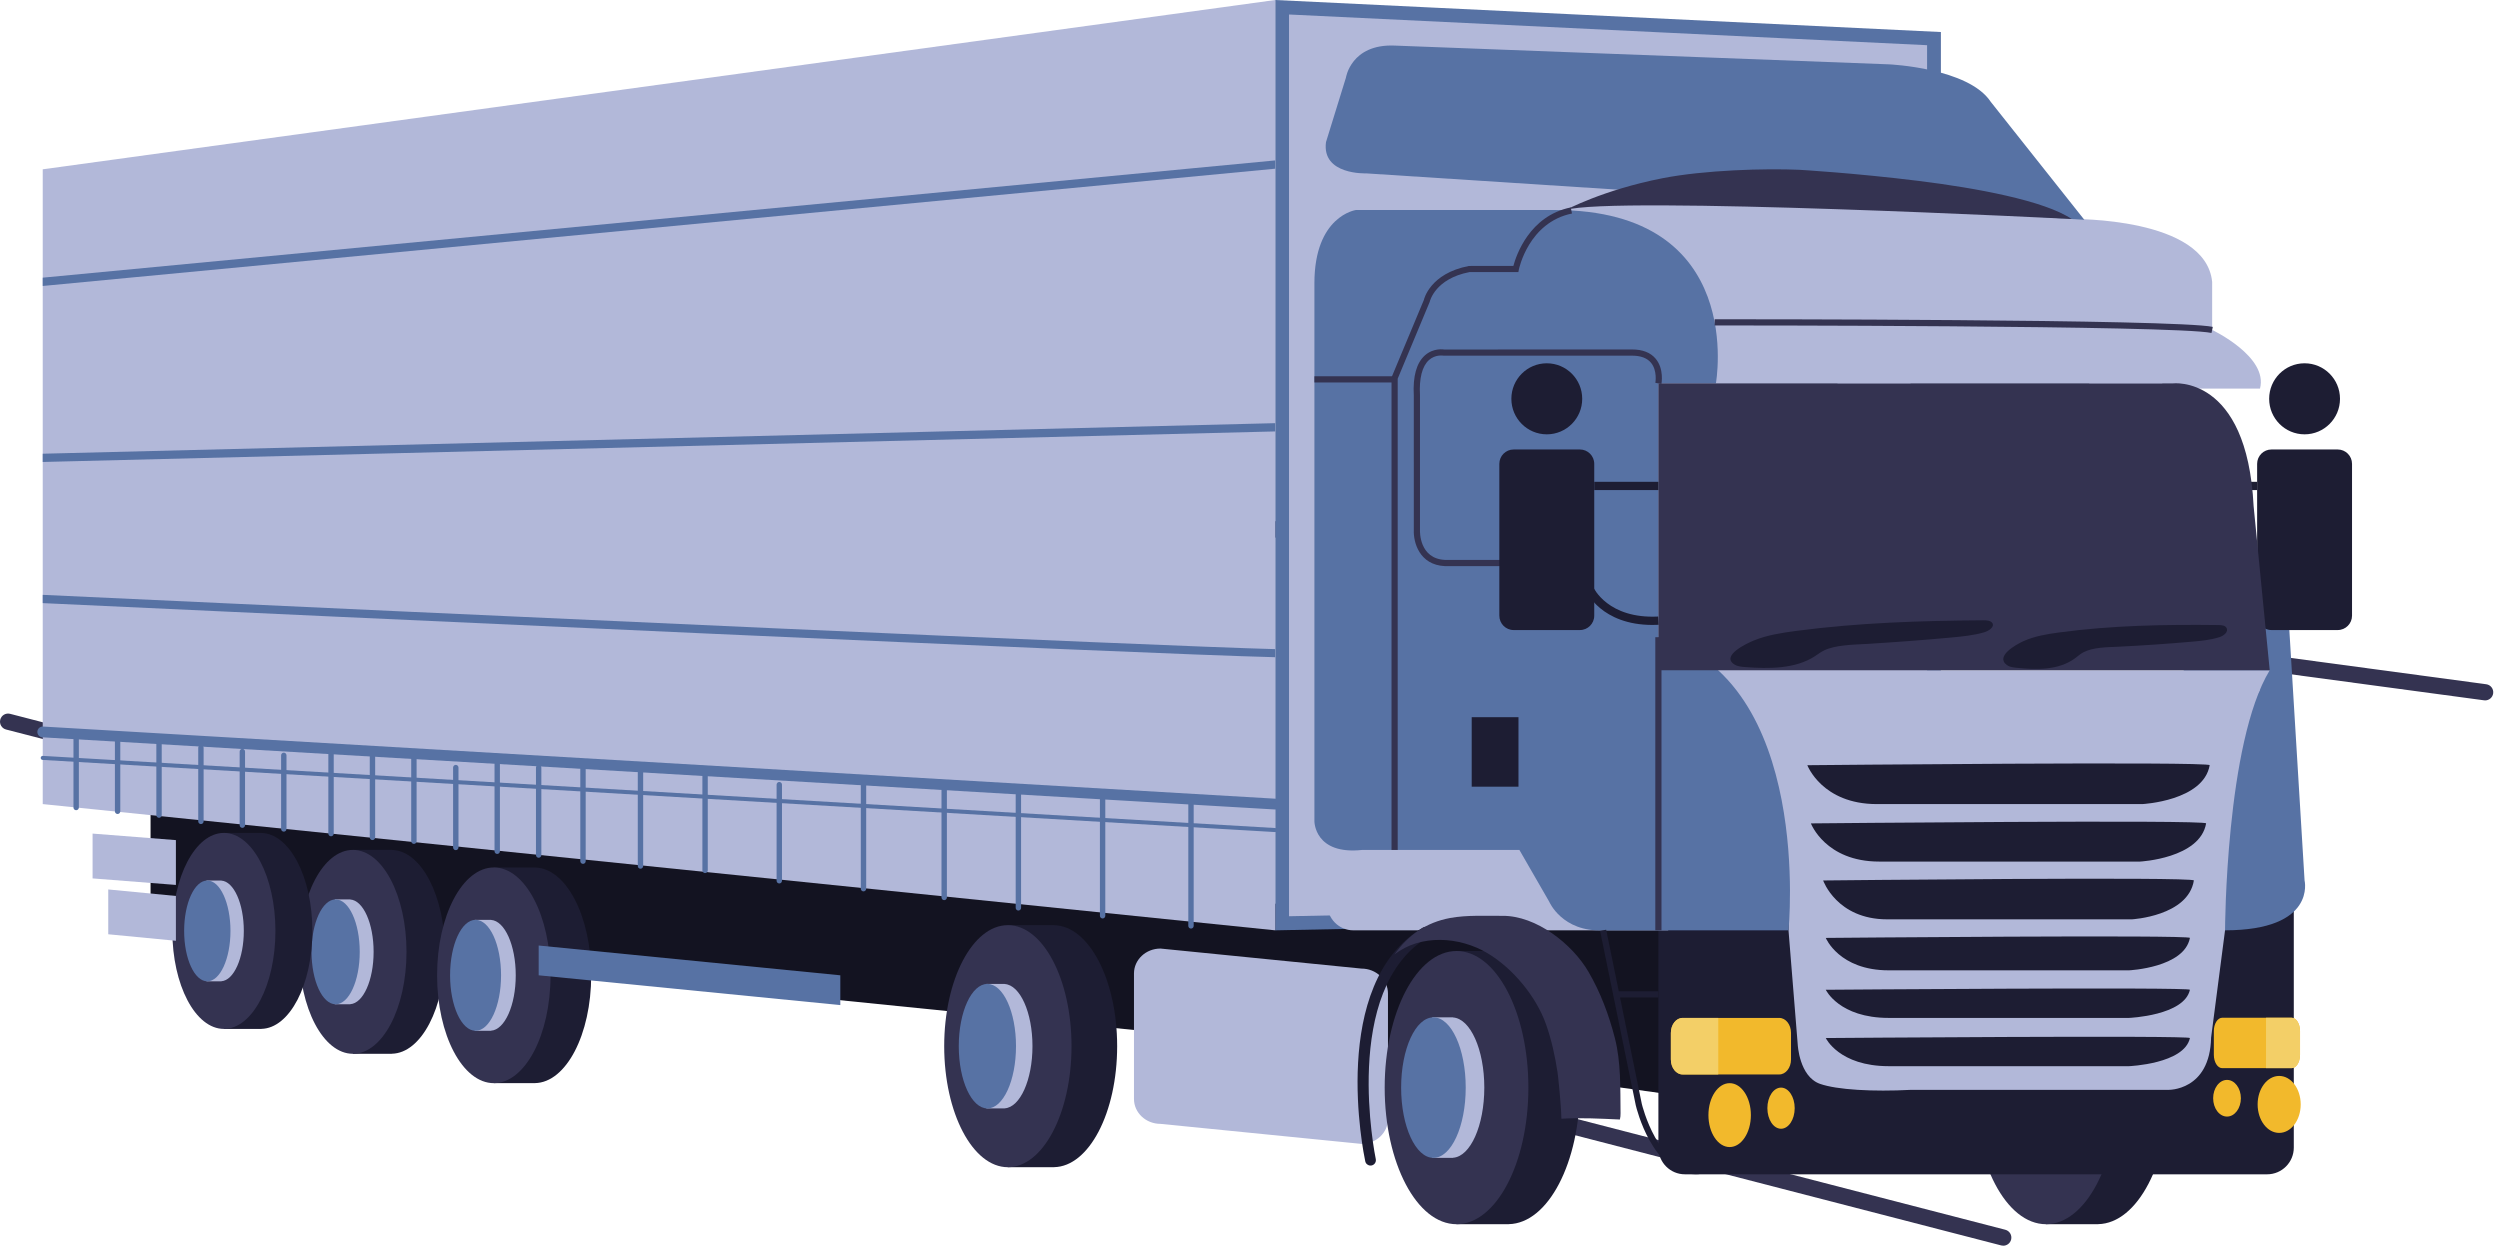 <svg width="181" height="91" viewBox="0 0 181 91" fill="none" xmlns="http://www.w3.org/2000/svg">
<path d="M179.927 50.708C179.901 50.708 179.875 50.707 179.848 50.703L24.595 29.801C24.275 29.758 24.05 29.463 24.093 29.142C24.136 28.82 24.43 28.596 24.751 28.638L180.004 49.54C180.325 49.583 180.549 49.878 180.506 50.199C180.467 50.494 180.216 50.708 179.927 50.708Z" fill="#343351"/>
<path d="M145.038 90.189C144.99 90.189 144.941 90.182 144.892 90.17L0.439 52.817C0.126 52.736 -0.062 52.416 0.019 52.102C0.099 51.788 0.419 51.6 0.731 51.681L145.184 89.034C145.497 89.115 145.685 89.434 145.605 89.748C145.536 90.013 145.299 90.189 145.038 90.189Z" fill="#343351"/>
<path d="M157.059 78.743C157.059 73.314 154.757 68.911 151.908 68.858V68.853H148.127V71.856C147.218 73.637 146.655 76.064 146.655 78.743C146.655 81.422 147.218 83.848 148.127 85.629V88.633H151.908V88.628C154.757 88.575 157.059 84.172 157.059 78.743Z" fill="#1D1D33"/>
<path d="M148.128 88.633C151.001 88.633 153.33 84.205 153.33 78.743C153.33 73.281 151.001 68.853 148.128 68.853C145.255 68.853 142.926 73.281 142.926 78.743C142.926 84.205 145.255 88.633 148.128 88.633Z" fill="#343351"/>
<path d="M150.139 78.743C150.139 75.987 149.131 73.749 147.874 73.663V73.656H146.369V74.728C145.818 75.659 145.463 77.109 145.463 78.743C145.463 80.377 145.818 81.827 146.369 82.758V83.83H147.874V83.822C149.131 83.737 150.139 81.499 150.139 78.743Z" fill="#B2B8D9"/>
<path d="M146.455 83.83C147.746 83.83 148.793 81.553 148.793 78.743C148.793 75.934 147.746 73.656 146.455 73.656C145.163 73.656 144.117 75.934 144.117 78.743C144.117 81.553 145.163 83.83 146.455 83.83Z" fill="#E03A5E"/>
<path d="M122.907 79.513L101.407 76.527L10.901 67.356V58.332L102.347 66.302L121.262 65.728L122.907 79.513Z" fill="#131321"/>
<path d="M32.214 68.913C32.214 64.862 30.496 61.576 28.37 61.536V61.532H25.549V63.774C24.87 65.103 24.45 66.914 24.45 68.913C24.45 70.912 24.869 72.723 25.549 74.052V76.294H28.37V76.29C30.496 76.251 32.214 72.965 32.214 68.913Z" fill="#1D1D33"/>
<path d="M25.549 76.295C27.693 76.295 29.431 72.99 29.431 68.914C29.431 64.838 27.693 61.533 25.549 61.533C23.405 61.533 21.667 64.838 21.667 68.914C21.667 72.99 23.405 76.295 25.549 76.295Z" fill="#343351"/>
<path d="M27.05 68.913C27.05 66.857 26.298 65.186 25.359 65.123V65.117H24.236V65.917C23.825 66.611 23.56 67.694 23.56 68.913C23.56 70.133 23.825 71.215 24.236 71.909V72.71H25.359V72.703C26.297 72.641 27.05 70.97 27.05 68.913Z" fill="#B2B8D9"/>
<path d="M26.045 68.914C26.045 71.011 25.264 72.71 24.3 72.71C23.336 72.71 22.555 71.011 22.555 68.914C22.555 66.817 23.336 65.117 24.3 65.117C25.264 65.117 26.045 66.817 26.045 68.914Z" fill="#5772A4"/>
<path d="M98.569 82.818L84.02 81.368C82.96 81.368 82.1 80.561 82.1 79.565V70.478C82.1 69.482 82.96 68.675 84.02 68.675L98.569 70.126C99.629 70.126 100.489 70.933 100.489 71.928V81.016C100.489 82.011 99.629 82.818 98.569 82.818Z" fill="#B2B8D9"/>
<path d="M140.021 2.796V65.891L92.825 66.846V0.525L140.021 2.796Z" fill="#B2B8D9" stroke="#5772A4"/>
<path d="M164.142 85.02H121.987C120.927 85.02 120.068 84.159 120.068 83.096V65.48H166.071V83.086C166.071 84.154 165.207 85.02 164.142 85.02Z" fill="#1D1D33"/>
<path d="M120.778 67.356H97.982C96.942 67.356 96.099 66.51 96.099 65.467V59.462H120.778V67.356Z" fill="#B2B8D9"/>
<path d="M165.726 45.246L166.851 63.743C166.851 63.743 167.731 67.344 161.093 67.356L155.715 51.924L161.401 43.866L165.726 45.246Z" fill="#5772A4"/>
<path d="M129.488 67.356L130.155 75.617C130.155 75.617 130.262 77.935 131.762 78.469C132.995 78.907 135.632 79.047 138.327 78.906H156.973C156.973 78.906 160.002 79.002 160.084 75.12L161.093 67.356C161.093 67.356 161.135 53.768 164.328 48.528H124.394C124.394 48.528 126.366 49.893 127.781 53.69C128.973 56.888 129.665 62.031 129.488 67.356Z" fill="#B2B8D9"/>
<path d="M163.416 34.883H158.771V35.481H163.416V34.883Z" fill="#1D1D33"/>
<path d="M159.2 45.246C162.906 45.246 163.998 42.833 164.045 42.727L163.498 42.488L163.771 42.607L163.498 42.486C163.456 42.582 162.413 44.818 158.786 44.637L158.756 45.235C158.908 45.243 159.056 45.246 159.2 45.246Z" fill="#1D1D33"/>
<path d="M164.454 45.616H169.249C169.822 45.616 170.287 45.15 170.287 44.575V33.583C170.287 33.008 169.822 32.542 169.249 32.542H164.454C163.881 32.542 163.416 33.008 163.416 33.583V44.575C163.416 45.15 163.881 45.616 164.454 45.616Z" fill="#1D1D33"/>
<path d="M166.851 31.446C168.268 31.446 169.416 30.294 169.416 28.874C169.416 27.453 168.268 26.302 166.851 26.302C165.435 26.302 164.287 27.453 164.287 28.874C164.287 30.294 165.435 31.446 166.851 31.446Z" fill="#1D1D33"/>
<path d="M149.992 15.857C149.992 15.857 159.698 15.702 160.16 20.412V23.887C160.16 23.887 164.24 25.817 163.624 28.133H124.272L113.766 15.238L119.498 13.087L149.992 15.857Z" fill="#B2B8D9"/>
<path d="M120.068 11.258H97.551V16.693H120.068V11.258Z" fill="#B2B8D9"/>
<path d="M125.71 49.967C125.71 49.967 133.069 49.401 133.553 53.38H127.655C127.655 53.38 127.088 51.462 125.71 49.967Z" fill="#B2B8D9"/>
<path d="M163.619 49.967C163.619 49.967 157.034 49.401 156.55 53.38H162.447C162.447 53.38 162.827 51.199 163.619 49.967Z" fill="#B2B8D9"/>
<path d="M159.981 55.401C160.031 55.115 130.851 55.401 130.851 55.401C130.851 55.401 131.916 58.216 135.883 58.216H155.11C155.11 58.216 159.53 57.989 159.981 55.401Z" fill="#1D1D33"/>
<path d="M159.723 59.614C159.772 59.332 131.109 59.614 131.109 59.614C131.109 59.614 132.155 62.378 136.052 62.378H154.938C154.938 62.378 159.28 62.156 159.723 59.614Z" fill="#1D1D33"/>
<path d="M158.836 63.746C158.882 63.459 131.996 63.746 131.996 63.746C131.996 63.746 132.977 66.56 136.633 66.56H154.348C154.348 66.56 158.42 66.334 158.836 63.746Z" fill="#1D1D33"/>
<path d="M158.55 67.905C158.595 67.666 132.186 67.905 132.186 67.905C132.186 67.905 133.149 70.252 136.741 70.252H154.142C154.142 70.252 158.141 70.063 158.55 67.905Z" fill="#1D1D33"/>
<path d="M158.55 71.659C158.595 71.452 132.186 71.659 132.186 71.659C132.186 71.659 133.149 73.697 136.741 73.697H154.142C154.142 73.697 158.141 73.533 158.55 71.659Z" fill="#1D1D33"/>
<path d="M158.55 75.154C158.595 74.946 132.186 75.154 132.186 75.154C132.186 75.154 133.149 77.191 136.741 77.191H154.142C154.142 77.191 158.141 77.027 158.55 75.154Z" fill="#1D1D33"/>
<path d="M124.531 66.644H123.928C123.613 66.644 123.358 66.389 123.358 66.073V60.033C123.358 59.718 123.613 59.462 123.928 59.462H124.531C124.846 59.462 125.1 59.718 125.1 60.033V66.073C125.101 66.389 124.846 66.644 124.531 66.644Z" fill="#B2B8D9"/>
<path d="M112.584 15.205H98.164C98.164 15.205 95.163 15.626 95.163 20.511V59.462C95.163 59.462 95.163 61.922 98.648 61.533H110.003L112.165 65.286C112.165 65.286 113.1 67.486 116.068 67.356H129.488C129.488 67.356 131.295 49.239 120.068 46.133V27.758H124.23C124.23 27.758 126.52 15.205 112.584 15.205Z" fill="#5772A4"/>
<path d="M101.194 61.533H100.746V27.325L103.087 21.718C103.091 21.679 103.525 19.795 106.348 19.256L109.569 19.252C109.77 18.498 110.724 15.629 113.722 15.018L113.811 15.458C110.661 16.1 109.972 19.484 109.965 19.518L109.93 19.7H106.39C103.915 20.177 103.527 21.785 103.512 21.853L101.194 27.415V61.533H101.194Z" fill="#343351"/>
<path d="M109.938 51.924H106.551V56.956H109.938V51.924Z" fill="#1D1D33"/>
<path d="M100.971 27.242H95.164V27.691H100.971V27.242Z" fill="#343351"/>
<path d="M110.616 40.988H104.616C102.745 40.903 102.323 39.242 102.36 38.376L102.359 28.631C102.283 27.25 102.555 26.268 103.168 25.725C103.792 25.173 104.528 25.299 104.559 25.305L118.165 25.301C118.93 25.301 119.506 25.529 119.877 25.978C120.484 26.712 120.296 27.755 120.288 27.799L119.848 27.716C119.85 27.707 120.004 26.831 119.531 26.262C119.248 25.922 118.789 25.75 118.165 25.75H104.519C104.457 25.743 103.917 25.657 103.459 26.066C102.964 26.509 102.739 27.392 102.807 28.618L102.807 38.385C102.804 38.478 102.749 40.453 104.626 40.538L110.616 40.538V40.988Z" fill="#343351"/>
<path d="M120.292 46.133H119.844V67.356H120.292V46.133Z" fill="#343351"/>
<path d="M163.161 36.639C162.683 27.078 157.296 27.758 157.296 27.758H120.068V48.528H164.328L163.161 36.639Z" fill="#343351"/>
<path d="M138.327 26.011H133.036V27.747H138.327V26.011Z" fill="#B2B8D9"/>
<path d="M156.55 26.011H151.26V27.747H156.55V26.011Z" fill="#B2B8D9"/>
<path d="M98.906 12.552C98.906 12.552 95.68 12.682 96.002 10.288L97.443 5.629C97.443 5.629 97.809 3.171 100.97 3.3L136.778 4.659C136.778 4.659 142.521 4.917 144.133 7.376L150.908 15.917L98.906 12.552Z" fill="#5772A4"/>
<path d="M113.358 15.205C113.358 15.205 116.039 13.756 120.342 12.908C123.411 12.303 127.845 12.186 130.262 12.293C130.262 12.293 134.254 12.521 138.944 13.102C143.058 13.611 148.021 14.524 149.992 15.857C149.992 15.857 116.649 14.17 113.358 15.205Z" fill="#343351"/>
<path d="M160.113 24.106C157.482 23.546 124.474 23.564 124.143 23.563L124.143 23.114C125.505 23.115 157.529 23.098 160.206 23.667L160.113 24.106Z" fill="#343351"/>
<path d="M120.068 34.883H115.423V35.481H120.068V34.883Z" fill="#1D1D33"/>
<path d="M119.639 45.246C115.933 45.246 114.841 42.833 114.794 42.727L115.341 42.488L115.068 42.607L115.341 42.486C115.383 42.582 116.426 44.818 120.053 44.637L120.083 45.235C119.931 45.243 119.783 45.246 119.639 45.246Z" fill="#1D1D33"/>
<path d="M114.385 45.616H109.59C109.017 45.616 108.552 45.15 108.552 44.575V33.583C108.552 33.008 109.017 32.542 109.59 32.542H114.385C114.958 32.542 115.423 33.008 115.423 33.583V44.575C115.423 45.15 114.958 45.616 114.385 45.616Z" fill="#1D1D33"/>
<path d="M111.988 31.446C113.404 31.446 114.552 30.294 114.552 28.874C114.552 27.453 113.404 26.302 111.988 26.302C110.571 26.302 109.423 27.453 109.423 28.874C109.423 30.294 110.571 31.446 111.988 31.446Z" fill="#1D1D33"/>
<path d="M129.669 74.78V76.707C129.669 77.305 129.289 77.79 128.819 77.79H121.822C121.352 77.79 120.971 77.306 120.971 76.707V74.78C120.971 74.182 121.352 73.697 121.822 73.697H128.819C129.289 73.697 129.669 74.181 129.669 74.78Z" fill="#F2B92C"/>
<path d="M124.402 73.697V77.79H121.822C121.352 77.79 120.971 77.306 120.971 76.707V74.78C120.971 74.182 121.352 73.697 121.822 73.697H124.402Z" fill="#F3CF67"/>
<path d="M126.764 80.734C126.764 82.011 126.076 83.047 125.227 83.047C124.378 83.047 123.69 82.011 123.69 80.734C123.69 79.456 124.378 78.421 125.227 78.421C126.076 78.42 126.764 79.456 126.764 80.734Z" fill="#F2B92C"/>
<path d="M129.936 80.232C129.936 81.054 129.493 81.721 128.947 81.721C128.4 81.721 127.958 81.054 127.958 80.232C127.958 79.41 128.4 78.743 128.947 78.743C129.493 78.743 129.936 79.41 129.936 80.232Z" fill="#F2B92C"/>
<path d="M160.282 74.65V76.369C160.282 76.903 160.555 77.335 160.892 77.335H165.912C166.249 77.335 166.522 76.903 166.522 76.369V74.65C166.522 74.116 166.249 73.684 165.912 73.684H160.892C160.555 73.684 160.282 74.116 160.282 74.65Z" fill="#F2B92C"/>
<path d="M164.061 73.684V77.335H165.912C166.249 77.335 166.522 76.903 166.522 76.369V74.65C166.522 74.116 166.249 73.684 165.912 73.684H164.061V73.684Z" fill="#F3CF67"/>
<path d="M165.012 82.022C165.873 82.022 166.571 81.099 166.571 79.959C166.571 78.82 165.873 77.897 165.012 77.897C164.15 77.897 163.452 78.82 163.452 79.959C163.452 81.099 164.15 82.022 165.012 82.022Z" fill="#F2B92C"/>
<path d="M160.232 79.512C160.232 80.246 160.682 80.84 161.236 80.84C161.791 80.84 162.24 80.246 162.24 79.512C162.24 78.779 161.791 78.185 161.236 78.185C160.682 78.185 160.232 78.779 160.232 79.512Z" fill="#F2B92C"/>
<path d="M114.384 78.743C114.384 73.314 112.083 68.911 109.234 68.858V68.853H105.453V71.856C104.543 73.637 103.981 76.064 103.981 78.743C103.981 81.422 104.543 83.848 105.453 85.629V88.633H109.234V88.628C112.083 88.575 114.384 84.172 114.384 78.743Z" fill="#1D1D33"/>
<path d="M105.453 88.633C108.326 88.633 110.655 84.205 110.655 78.743C110.655 73.281 108.326 68.853 105.453 68.853C102.58 68.853 100.251 73.281 100.251 78.743C100.251 84.205 102.58 88.633 105.453 88.633Z" fill="#343351"/>
<path d="M107.464 78.743C107.464 75.987 106.456 73.749 105.199 73.663V73.656H103.694V74.728C103.144 75.659 102.788 77.109 102.788 78.743C102.788 80.377 103.144 81.827 103.694 82.758V83.83H105.199V83.822C106.456 83.737 107.464 81.499 107.464 78.743Z" fill="#B2B8D9"/>
<path d="M106.118 78.743C106.118 81.553 105.071 83.83 103.78 83.83C102.489 83.83 101.442 81.552 101.442 78.743C101.442 75.933 102.489 73.656 103.78 73.656C105.071 73.656 106.118 75.933 106.118 78.743Z" fill="#5772A4"/>
<path d="M80.882 75.743C80.882 70.933 78.843 67.032 76.319 66.985V66.981H72.969V69.642C72.163 71.22 71.664 73.37 71.664 75.743C71.664 78.117 72.163 80.267 72.969 81.845V84.506H76.319V84.502C78.844 84.455 80.882 80.554 80.882 75.743Z" fill="#1D1D33"/>
<path d="M72.969 84.506C75.515 84.506 77.578 80.583 77.578 75.743C77.578 70.904 75.515 66.981 72.969 66.981C70.424 66.981 68.36 70.904 68.36 75.743C68.36 80.583 70.424 84.506 72.969 84.506Z" fill="#343351"/>
<path d="M74.751 75.743C74.751 73.302 73.858 71.318 72.744 71.243V71.236H71.41V72.185C70.923 73.01 70.608 74.295 70.608 75.743C70.608 77.191 70.923 78.476 71.41 79.3V80.25H72.744V80.243C73.858 80.168 74.751 78.185 74.751 75.743Z" fill="#B2B8D9"/>
<path d="M71.487 80.251C72.631 80.251 73.559 78.233 73.559 75.743C73.559 73.254 72.631 71.236 71.487 71.236C70.343 71.236 69.415 73.254 69.415 75.743C69.415 78.233 70.343 80.251 71.487 80.251Z" fill="#5772A4"/>
<path d="M42.803 70.612C42.803 66.326 40.986 62.85 38.737 62.809V62.805H35.752V65.176C35.034 66.582 34.59 68.498 34.59 70.613C34.59 72.728 35.034 74.644 35.752 76.049V78.421H38.737V78.417C40.987 78.374 42.803 74.898 42.803 70.612Z" fill="#1D1D33"/>
<path d="M35.752 78.421C38.02 78.421 39.859 74.925 39.859 70.612C39.859 66.3 38.02 62.804 35.752 62.804C33.484 62.804 31.646 66.3 31.646 70.612C31.646 74.925 33.484 78.421 35.752 78.421Z" fill="#343351"/>
<path d="M37.34 70.612C37.34 68.436 36.545 66.669 35.552 66.602V66.596H34.364V67.442C33.93 68.177 33.649 69.322 33.649 70.612C33.649 71.902 33.93 73.047 34.364 73.782V74.628H35.552V74.622C36.545 74.555 37.34 72.788 37.34 70.612Z" fill="#B2B8D9"/>
<path d="M36.277 70.612C36.277 72.83 35.451 74.629 34.431 74.629C33.412 74.629 32.586 72.83 32.586 70.612C32.586 68.394 33.412 66.596 34.431 66.596C35.451 66.596 36.277 68.394 36.277 70.612Z" fill="#5772A4"/>
<path d="M22.616 67.398C22.616 63.504 20.965 60.345 18.921 60.307V60.303H16.209V62.458C15.556 63.736 15.153 65.476 15.153 67.398C15.153 69.32 15.556 71.061 16.209 72.338V74.493H18.921V74.49C20.965 74.451 22.616 71.293 22.616 67.398Z" fill="#1D1D33"/>
<path d="M16.209 74.493C18.27 74.493 19.941 71.317 19.941 67.398C19.941 63.48 18.27 60.303 16.209 60.303C14.148 60.303 12.478 63.48 12.478 67.398C12.478 71.317 14.148 74.493 16.209 74.493Z" fill="#343351"/>
<path d="M17.652 67.398C17.652 65.422 16.929 63.816 16.027 63.755V63.749H14.947V64.518C14.553 65.185 14.297 66.226 14.297 67.398C14.297 68.57 14.553 69.611 14.947 70.279V71.048H16.027V71.042C16.929 70.981 17.652 69.375 17.652 67.398Z" fill="#B2B8D9"/>
<path d="M15.009 71.048C15.935 71.048 16.686 69.414 16.686 67.398C16.686 65.383 15.935 63.749 15.009 63.749C14.083 63.749 13.332 65.383 13.332 67.398C13.332 69.414 14.083 71.048 15.009 71.048Z" fill="#5772A4"/>
<path d="M3.094 58.216L92.325 67.356V0L3.094 12.258V58.216Z" fill="#B2B8D9"/>
<path d="M92.325 58.607C92.317 58.607 92.309 58.606 92.302 58.606L3.072 53.382C2.857 53.37 2.693 53.185 2.705 52.969C2.717 52.754 2.903 52.589 3.117 52.602L92.348 57.826C92.563 57.838 92.727 58.023 92.714 58.239C92.702 58.447 92.53 58.607 92.325 58.607Z" fill="#5772A4"/>
<path d="M92.325 60.243C92.322 60.243 92.319 60.243 92.316 60.242L3.086 55.019C3.005 55.014 2.944 54.945 2.948 54.864C2.953 54.783 3.022 54.72 3.103 54.726L92.333 59.95C92.414 59.954 92.475 60.024 92.471 60.104C92.466 60.183 92.402 60.243 92.325 60.243Z" fill="#5772A4"/>
<path d="M5.514 58.659C5.406 58.659 5.319 58.572 5.319 58.464V53.134C5.319 53.026 5.406 52.938 5.514 52.938C5.621 52.938 5.709 53.026 5.709 53.134V58.464C5.709 58.572 5.621 58.659 5.514 58.659Z" fill="#5772A4"/>
<path d="M8.514 58.934C8.406 58.934 8.319 58.847 8.319 58.739V53.409C8.319 53.301 8.406 53.213 8.514 53.213C8.622 53.213 8.709 53.301 8.709 53.409V58.739C8.709 58.847 8.622 58.934 8.514 58.934Z" fill="#5772A4"/>
<path d="M11.514 59.209C11.406 59.209 11.319 59.122 11.319 59.014V53.684C11.319 53.576 11.406 53.488 11.514 53.488C11.622 53.488 11.709 53.576 11.709 53.684V59.014C11.709 59.122 11.622 59.209 11.514 59.209Z" fill="#5772A4"/>
<path d="M14.547 59.662C14.439 59.662 14.352 59.575 14.352 59.467V54.136C14.352 54.029 14.439 53.941 14.547 53.941C14.654 53.941 14.742 54.029 14.742 54.136V59.467C14.742 59.575 14.654 59.662 14.547 59.662Z" fill="#5772A4"/>
<path d="M17.546 59.937C17.439 59.937 17.351 59.849 17.351 59.741V54.411C17.351 54.303 17.439 54.216 17.546 54.216C17.654 54.216 17.741 54.303 17.741 54.411V59.741C17.741 59.849 17.654 59.937 17.546 59.937Z" fill="#5772A4"/>
<path d="M20.547 60.212C20.439 60.212 20.352 60.124 20.352 60.017V54.686C20.352 54.578 20.439 54.491 20.547 54.491C20.654 54.491 20.742 54.578 20.742 54.686V60.017C20.742 60.125 20.655 60.212 20.547 60.212Z" fill="#5772A4"/>
<path d="M23.967 60.548C23.859 60.548 23.772 60.46 23.772 60.352V54.412C23.772 54.304 23.859 54.216 23.967 54.216C24.074 54.216 24.162 54.304 24.162 54.412V60.352C24.162 60.46 24.074 60.548 23.967 60.548Z" fill="#5772A4"/>
<path d="M26.966 60.822C26.859 60.822 26.771 60.735 26.771 60.627V54.686C26.771 54.578 26.859 54.491 26.966 54.491C27.074 54.491 27.162 54.578 27.162 54.686V60.627C27.162 60.735 27.074 60.822 26.966 60.822Z" fill="#5772A4"/>
<path d="M29.967 61.097C29.859 61.097 29.772 61.01 29.772 60.902V54.868C29.772 54.76 29.859 54.673 29.967 54.673C30.074 54.673 30.162 54.76 30.162 54.868V60.902C30.162 61.01 30.074 61.097 29.967 61.097Z" fill="#5772A4"/>
<path d="M32.999 61.551C32.891 61.551 32.804 61.463 32.804 61.355V55.572C32.804 55.464 32.891 55.377 32.999 55.377C33.107 55.377 33.194 55.464 33.194 55.572V61.355C33.194 61.463 33.107 61.551 32.999 61.551Z" fill="#5772A4"/>
<path d="M35.999 61.826C35.892 61.826 35.804 61.738 35.804 61.63V55.297C35.804 55.189 35.892 55.102 35.999 55.102C36.107 55.102 36.194 55.189 36.194 55.297V61.63C36.194 61.738 36.107 61.826 35.999 61.826Z" fill="#5772A4"/>
<path d="M38.999 62.101C38.892 62.101 38.804 62.013 38.804 61.905V55.572C38.804 55.464 38.892 55.377 38.999 55.377C39.107 55.377 39.194 55.464 39.194 55.572V61.905C39.194 62.013 39.107 62.101 38.999 62.101Z" fill="#5772A4"/>
<path d="M42.209 62.543C42.102 62.543 42.014 62.456 42.014 62.348V55.604C42.014 55.496 42.102 55.408 42.209 55.408C42.317 55.408 42.404 55.496 42.404 55.604V62.348C42.404 62.456 42.317 62.543 42.209 62.543Z" fill="#5772A4"/>
<path d="M46.371 62.895C46.263 62.895 46.176 62.808 46.176 62.7V55.742C46.176 55.634 46.263 55.546 46.371 55.546C46.478 55.546 46.566 55.634 46.566 55.742V62.7C46.566 62.808 46.479 62.895 46.371 62.895Z" fill="#5772A4"/>
<path d="M51.048 63.211C50.941 63.211 50.853 63.123 50.853 63.015V56.098C50.853 55.99 50.941 55.902 51.048 55.902C51.156 55.902 51.243 55.99 51.243 56.098V63.015C51.243 63.123 51.156 63.211 51.048 63.211Z" fill="#5772A4"/>
<path d="M56.42 63.963C56.312 63.963 56.225 63.875 56.225 63.767V56.809C56.225 56.701 56.312 56.614 56.42 56.614C56.527 56.614 56.615 56.701 56.615 56.809V63.767C56.615 63.876 56.527 63.963 56.42 63.963Z" fill="#5772A4"/>
<path d="M62.517 64.537C62.409 64.537 62.322 64.45 62.322 64.342V56.648C62.322 56.54 62.409 56.452 62.517 56.452C62.625 56.452 62.712 56.54 62.712 56.648V64.342C62.712 64.45 62.625 64.537 62.517 64.537Z" fill="#5772A4"/>
<path d="M68.36 65.171C68.253 65.171 68.165 65.083 68.165 64.975V56.812C68.165 56.705 68.253 56.617 68.36 56.617C68.468 56.617 68.555 56.705 68.555 56.812V64.975C68.555 65.084 68.468 65.171 68.36 65.171Z" fill="#5772A4"/>
<path d="M73.731 65.923C73.624 65.923 73.536 65.836 73.536 65.728V57.262C73.536 57.154 73.624 57.067 73.731 57.067C73.839 57.067 73.926 57.154 73.926 57.262V65.728C73.926 65.836 73.84 65.923 73.731 65.923Z" fill="#5772A4"/>
<path d="M79.829 66.498C79.721 66.498 79.634 66.41 79.634 66.302V57.484C79.634 57.376 79.721 57.289 79.829 57.289C79.936 57.289 80.024 57.376 80.024 57.484V66.302C80.024 66.41 79.937 66.498 79.829 66.498Z" fill="#5772A4"/>
<path d="M86.228 67.229C86.12 67.229 86.033 67.142 86.033 67.034V58.216C86.033 58.108 86.12 58.021 86.228 58.021C86.335 58.021 86.423 58.108 86.423 58.216V67.034C86.423 67.142 86.335 67.229 86.228 67.229Z" fill="#5772A4"/>
<path d="M60.839 72.769L39 70.612V68.456L60.839 70.612V72.769Z" fill="#5772A4"/>
<path d="M99.225 84.387C99.045 84.387 98.883 84.262 98.844 84.078C98.732 83.555 96.184 71.211 103.009 67.161C103.195 67.052 103.434 67.113 103.543 67.299C103.653 67.485 103.592 67.725 103.406 67.835C97.06 71.601 99.58 83.792 99.606 83.915C99.651 84.126 99.517 84.334 99.306 84.379C99.279 84.385 99.251 84.387 99.225 84.387Z" fill="#1D1D33"/>
<path d="M113.045 80.995C114.457 80.912 115.868 80.99 117.28 81.053C117.319 80.903 117.33 80.746 117.328 80.589C117.307 78.811 117.362 76.891 116.918 75.166C116.487 73.486 115.88 71.856 115.003 70.354C113.831 68.346 111.226 66.286 108.779 66.307C107.537 66.318 106.219 66.237 104.987 66.463C103.279 66.778 101.953 67.687 100.957 69.109C102.837 67.629 105.657 67.79 107.71 69.02C109.527 70.109 111.208 72.132 111.924 74.137C112.319 75.242 112.591 76.475 112.767 77.643C112.805 77.896 113.024 79.937 113.045 80.995Z" fill="#343351"/>
<path d="M12.735 64.069L6.703 63.597V60.352L12.735 60.824V64.069Z" fill="#B2B8D9"/>
<path d="M12.735 68.113L7.837 67.641V64.396L12.735 64.868V68.113Z" fill="#B2B8D9"/>
<path d="M122.783 85.016C119.64 85.016 118.48 80.233 118.43 80.025L115.849 67.401L116.287 67.311L118.868 79.928C118.878 79.971 120.049 84.787 122.987 84.559L123.02 85.007C122.94 85.013 122.861 85.016 122.783 85.016Z" fill="#1D1D33"/>
<path d="M120.068 71.768H117.016V72.217H120.068V71.768Z" fill="#1D1D33"/>
<path d="M126.972 46.374C127.927 45.984 128.978 45.819 130.018 45.681C134.514 45.085 139.063 44.939 143.597 44.909C143.841 44.908 144.133 44.929 144.247 45.11C144.422 45.391 143.997 45.681 143.637 45.784C142.878 46.002 142.079 46.082 141.287 46.155C139.197 46.347 137.103 46.505 135.007 46.627C134.107 46.68 132.892 46.699 132.075 47.085C131.82 47.206 131.604 47.379 131.37 47.529C129.97 48.427 128.078 48.428 126.356 48.297C126.083 48.276 125.796 48.249 125.578 48.112C124.577 47.485 126.412 46.603 126.972 46.374Z" fill="#1D1D33"/>
<path d="M146.472 46.432C147.285 46.06 148.181 45.912 149.067 45.792C152.901 45.274 156.782 45.206 160.65 45.254C160.859 45.257 161.108 45.283 161.206 45.467C161.356 45.75 160.996 46.032 160.689 46.13C160.042 46.335 159.361 46.4 158.685 46.459C156.902 46.615 155.117 46.737 153.329 46.824C152.561 46.861 151.525 46.859 150.829 47.231C150.612 47.347 150.429 47.516 150.23 47.662C149.04 48.535 147.425 48.504 145.956 48.343C145.723 48.318 145.478 48.285 145.291 48.145C144.433 47.501 145.995 46.651 146.472 46.432Z" fill="#1D1D33"/>
<path d="M3.094 32.849V33.447L92.325 31.236V30.637L3.094 32.849Z" fill="#5772A4"/>
<path d="M92.325 11.614L3.094 20.103V20.704L92.325 12.214V11.614Z" fill="#5772A4"/>
<path d="M92.325 46.997C83.625 46.771 33.42 44.479 3.094 43.067V43.666C23.263 44.605 82.368 47.338 92.325 47.582V46.997Z" fill="#5772A4"/>
</svg>
